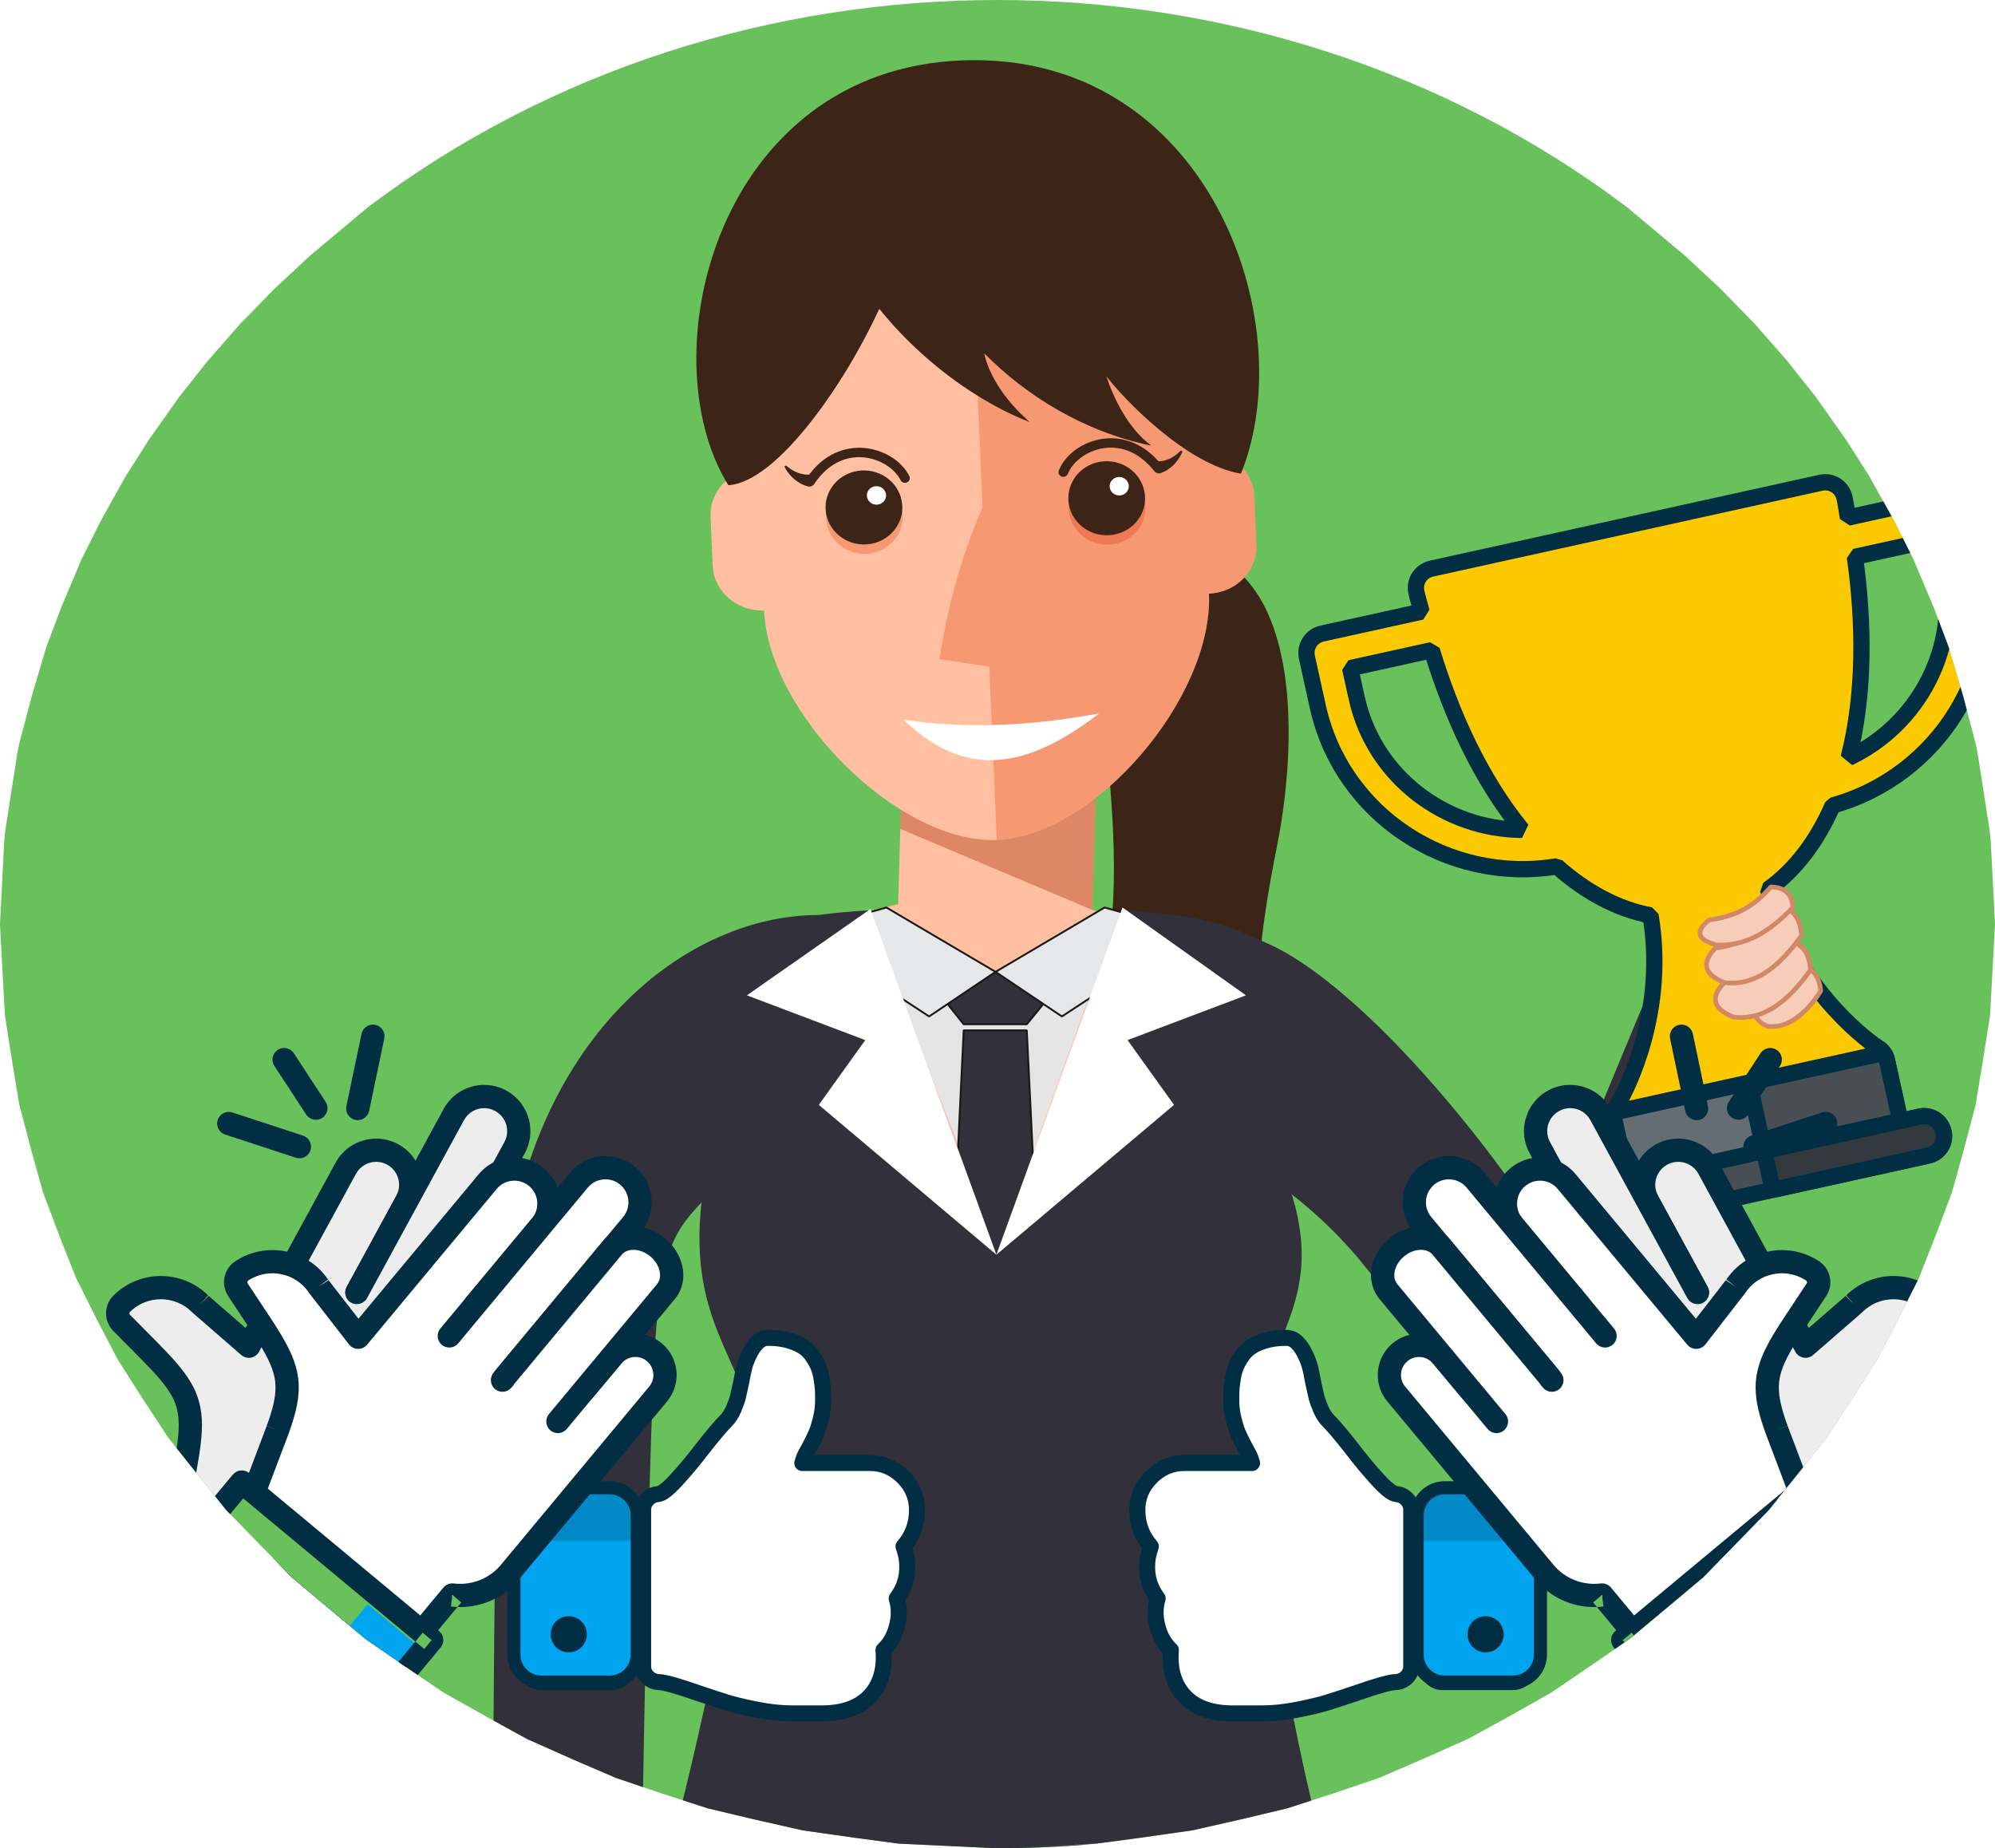 <?xml version="1.0" standalone="no"?>
<!DOCTYPE svg PUBLIC "-//W3C//DTD SVG 1.1//EN" "http://www.w3.org/Graphics/SVG/1.1/DTD/svg11.dtd">
<!--Generator: Xara Designer (www.xara.com), SVG filter version: 6.2.0.0-->
<svg stroke-width="0.501" stroke-linejoin="bevel" fill-rule="evenodd" xmlns:xlink="http://www.w3.org/1999/xlink" xmlns="http://www.w3.org/2000/svg" version="1.1" overflow="visible" width="802.983pt" height="743.97pt" viewBox="0 0 802.983 743.97" enable-background="new">
 <defs>
  <filter id="StainedFilter">
   <feBlend mode="multiply" in2="BackgroundImage" in="SourceGraphic" result="blend"/>
   <feComposite in="blend" in2="SourceAlpha" operator="in" result="comp"/>
  </filter>
 </defs>
 <g id="Document" fill="none" stroke="black" font-family="Times New Roman" font-size="16" transform="scale(1 -1)">
  <g id="Spread" transform="translate(0 -743.97)">
   <g id="Layer 1">
    <g id="ClipView">
     <g id="Group" fill="#69c15c" stroke-linejoin="miter" stroke="none" stroke-width="0" stroke-miterlimit="79.84">
      <path d="M 400.39,0.02 L 361.9,1.832 L 343.902,4.227 L 323.058,7.189 L 303.015,11.728 L 284.938,16.032 L 265.791,22.225 L 247.85,28.323 L 230.457,35.803 L 212.222,43.925 L 196.074,52.788 L 178.546,62.624 L 161.247,74.409 L 147.008,84.304 L 117.595,108.945 L 90.965,136.237 L 80.605,149.074 L 67.572,165.476 L 57.169,181.35 L 47.393,196.679 L 38.763,213.257 L 30.544,229.676 L 24.074,246.038 L 17.297,264.056 L 12.7,280.574 L 7.752,299.334 L 4.597,318.503 L 1.969,335.31 L 0.039,370.977 L 0,371.99 L 1.696,405.221 L 2.007,408.901 L 6.994,440.889 L 7.792,444.842 L 12.777,463.717 L 18.623,483.488 L 24.777,499.811 L 32.801,518.804 L 40.477,534.151 L 50.762,552.579 L 59.996,567.051 L 72.149,584.234 L 83.369,598.414 L 96.694,613.626 L 110.427,627.672 L 124.82,641.093 L 148.079,660.551 C 295.264,771.776 507.699,771.776 654.884,660.551 L 678.143,641.093 L 692.556,627.672 L 706.249,613.647 L 719.612,598.394 L 730.813,584.251 L 743.005,566.995 L 752.181,552.619 L 762.524,534.056 L 770.122,518.86 L 778.245,499.656 L 784.301,483.566 L 790.242,463.464 L 795.112,444.979 L 796.007,440.713 L 800.918,409.059 L 801.288,404.908 L 802.983,372.341 L 802.983,371.99 L 800.994,335.213 L 798.54,319.688 L 795.189,299.236 L 790.458,281.276 L 785.647,263.941 L 779.08,246.585 L 772.381,229.579 L 764.412,213.722 L 755.53,196.602 L 746.083,181.798 L 735.331,165.395 L 722.806,149.638 L 711.956,136.198 L 685.856,109.413 L 685.388,108.945 L 684.804,108.459 L 655.973,84.325 L 641.481,74.272 L 624.417,62.663 L 606.829,52.729 L 590.719,43.925 L 572.487,35.803 L 555.131,28.323 L 537.172,22.225 L 518.025,16.032 L 499.947,11.728 L 479.903,7.189 L 459.061,4.227 L 441.08,1.832 L 402.514,0.02 L 439.972,1.695 C 427.154,0.567 414.338,0 401.482,0 L 400.39,0.02 Z" marker-start="none" marker-end="none"/>
     </g>
     <clipPath id="ClipPath">
      <path d="M 400.39,0.02 L 361.9,1.832 L 343.902,4.227 L 323.058,7.189 L 303.015,11.728 L 284.938,16.032 L 265.791,22.225 L 247.85,28.323 L 230.457,35.803 L 212.222,43.925 L 196.074,52.788 L 178.546,62.624 L 161.247,74.409 L 147.008,84.304 L 117.595,108.945 L 90.965,136.237 L 80.605,149.074 L 67.572,165.476 L 57.169,181.35 L 47.393,196.679 L 38.763,213.257 L 30.544,229.676 L 24.074,246.038 L 17.297,264.056 L 12.7,280.574 L 7.752,299.334 L 4.597,318.503 L 1.969,335.31 L 0.039,370.977 L 0,371.99 L 1.696,405.221 L 2.007,408.901 L 6.994,440.889 L 7.792,444.842 L 12.777,463.717 L 18.623,483.488 L 24.777,499.811 L 32.801,518.804 L 40.477,534.151 L 50.762,552.579 L 59.996,567.051 L 72.149,584.234 L 83.369,598.414 L 96.694,613.626 L 110.427,627.672 L 124.82,641.093 L 148.079,660.551 C 295.264,771.776 507.699,771.776 654.884,660.551 L 678.143,641.093 L 692.556,627.672 L 706.249,613.647 L 719.612,598.394 L 730.813,584.251 L 743.005,566.995 L 752.181,552.619 L 762.524,534.056 L 770.122,518.86 L 778.245,499.656 L 784.301,483.566 L 790.242,463.464 L 795.112,444.979 L 796.007,440.713 L 800.918,409.059 L 801.288,404.908 L 802.983,372.341 L 802.983,371.99 L 800.994,335.213 L 798.54,319.688 L 795.189,299.236 L 790.458,281.276 L 785.647,263.941 L 779.08,246.585 L 772.381,229.579 L 764.412,213.722 L 755.53,196.602 L 746.083,181.798 L 735.331,165.395 L 722.806,149.638 L 711.956,136.198 L 685.856,109.413 L 685.388,108.945 L 684.804,108.459 L 655.973,84.325 L 641.481,74.272 L 624.417,62.663 L 606.829,52.729 L 590.719,43.925 L 572.487,35.803 L 555.131,28.323 L 537.172,22.225 L 518.025,16.032 L 499.947,11.728 L 479.903,7.189 L 459.061,4.227 L 441.08,1.832 L 402.514,0.02 L 439.972,1.695 C 427.154,0.567 414.338,0 401.482,0 L 400.39,0.02 Z"/>
     </clipPath>
     <g clip-path="url(#ClipPath)">
      <g id="Group_1">
       <g id="Group_2">
        <g id="Group_3" stroke-linejoin="miter" stroke="none" stroke-width="0" stroke-miterlimit="79.84">
         <g id="Group_4">
          <path d="M 436.072,254.603 L 357.859,256.91 L 341.76,375.352 L 361.488,379.985 L 362.905,428.083 L 441.12,425.777 L 439.701,377.679 L 459.071,371.892 L 436.072,254.603 Z" fill="#ffbfa0" marker-start="none" marker-end="none"/>
          <mask id="TranspMask">
           <rect x="-10%" y="-10%" width="120%" height="120%" fill="#ffffff" stroke="none"/>
          </mask>
          <g id="Group_5" fill="#deb4a0" mask="url(#TranspMask)" filter="url(#StainedFilter)">
           <path d="M 439.701,377.679 L 362.382,410.304 L 362.897,427.783 L 441.111,425.475 L 439.701,377.679 Z" marker-start="none" marker-end="none"/>
          </g>
         </g>
         <g id="Group_6">
          <path d="M 447.811,377.424 C 452.102,442.226 428.395,515.353 450.186,521.135 C 524.098,540.728 524.027,453.576 513.99,403.35 C 501.721,342.119 503.995,315.217 521.081,252.972 C 484.504,283.94 442.71,300.554 447.811,377.424 Z" fill="#3c2417" marker-start="none" marker-end="none"/>
          <g id="Group_7">
           <path d="M 307.543,498.219 C 296.543,497.821 287.271,505.928 286.841,516.34 L 285.992,535.923 C 285.544,546.334 294.09,555.141 305.088,555.539 L 303.394,594.755 C 301.619,636.404 349.337,690.918 388.9,692.419 C 428.462,693.919 480.688,643.184 482.482,601.551 L 484.158,562.317 C 495.142,562.748 504.43,554.643 504.878,544.23 L 505.708,524.614 C 506.155,514.2 497.612,505.429 486.611,504.999 C 488.404,463.365 440.759,407.338 401.18,405.854 C 361.619,404.354 309.334,456.585 307.543,498.219 Z" fill="#ffbfa0" marker-start="none" marker-end="none"/>
           <mask id="TranspMask_1">
            <rect x="-10%" y="-10%" width="120%" height="120%" fill="#cccccc" stroke="none"/>
           </mask>
           <g id="Group_8" fill="#f6ccb8" mask="url(#TranspMask_1)" filter="url(#StainedFilter)">
            <path d="M 401.18,405.854 L 398.19,475.601 L 378.132,478.609 C 378.132,478.609 382.174,509.905 395.449,539.689 L 388.9,692.419 C 428.462,693.919 480.688,643.184 482.482,601.551 L 484.158,562.317 C 495.142,562.748 504.43,554.643 504.878,544.23 L 505.708,524.614 C 506.155,514.2 497.612,505.429 486.611,504.999 C 488.404,463.365 440.759,407.338 401.18,405.854 Z" marker-start="none" marker-end="none"/>
           </g>
           <g id="Group_9">
            <g id="Group_10">
             <mask id="TranspMask_2">
              <rect x="-10%" y="-10%" width="120%" height="120%" fill="#ffffff" stroke="none"/>
             </mask>
             <g id="Group_11" fill="#f6ccb8" mask="url(#TranspMask_2)" filter="url(#StainedFilter)">
              <path d="M 332.508,534.836 C 331.841,543.041 338.226,550.199 346.714,550.789 C 355.238,551.408 362.654,545.235 363.316,537.032 C 363.964,528.827 357.597,521.668 349.077,521.08 C 340.552,520.458 333.137,526.633 332.508,534.836 Z" marker-start="none" marker-end="none"/>
             </g>
             <path d="M 332.334,538.616 C 331.685,546.804 338.051,553.963 346.555,554.568 C 355.063,555.187 362.495,549.015 363.143,540.794 C 363.791,532.606 357.424,525.463 348.9,524.843 C 340.413,524.22 332.98,530.396 332.334,538.616 Z" fill="#3c2417" marker-start="none" marker-end="none"/>
             <path d="M 348.938,544.267 C 348.763,546.317 350.359,548.114 352.493,548.253 C 354.61,548.409 356.462,546.878 356.636,544.808 C 356.792,542.758 355.215,540.992 353.082,540.838 C 350.945,540.666 349.096,542.231 348.938,544.267 Z" fill="#ffffff" marker-start="none" marker-end="none"/>
             <path d="M 324.833,548.264 C 324.419,548.376 323.903,548.558 323.325,548.812 C 322.166,549.313 320.78,550.177 319.587,551.186 C 318.394,552.193 317.439,553.38 316.81,554.286 C 316.183,555.213 315.866,555.822 315.866,555.822 C 315.722,556.064 315.814,556.345 316.07,556.471 C 316.223,556.568 316.472,556.527 316.62,556.39 C 316.62,556.39 318.745,554.515 321.204,553.653 C 322.433,553.215 323.649,552.978 324.538,552.919 C 324.97,552.906 325.324,552.928 325.712,552.968 C 333.217,562.946 342.391,563.999 347.313,563.686 C 355.382,563.146 362.879,558.598 365.997,552.316 C 366.457,551.381 366.072,550.234 365.087,549.811 C 364.116,549.353 362.953,549.739 362.477,550.676 C 359.975,555.682 353.646,559.472 347.083,559.903 C 339.635,560.39 332.85,556.684 327.957,549.497 C 327.53,548.618 326.588,548.029 325.516,548.092 C 325.586,548.089 325.184,548.153 324.833,548.264 Z" fill="#3c2417" marker-start="none" marker-end="none"/>
            </g>
            <g id="Group_12">
             <mask id="TranspMask_3">
              <rect x="-10%" y="-10%" width="120%" height="120%" fill="#ffffff" stroke="none"/>
             </mask>
             <g id="Group_13" fill="#f6ccb8" mask="url(#TranspMask_3)" filter="url(#StainedFilter)">
              <path d="M 430.187,538.532 C 429.573,546.735 435.923,553.894 444.427,554.516 C 452.951,555.103 460.35,548.965 461.013,540.744 C 461.661,532.537 455.277,525.379 446.787,524.775 C 438.267,524.154 430.866,530.326 430.187,538.532 Z" marker-start="none" marker-end="none"/>
             </g>
             <path d="M 430.045,542.309 C 429.397,550.498 435.748,557.656 444.271,558.278 C 452.774,558.881 460.193,552.727 460.839,544.52 C 461.519,536.3 455.135,529.158 446.612,528.537 C 438.129,527.948 430.691,534.089 430.045,542.309 Z" fill="#3c2417" marker-start="none" marker-end="none"/>
             <path d="M 446.634,547.978 C 446.475,550.011 448.073,551.81 450.206,551.963 C 452.308,552.103 454.192,550.571 454.331,548.537 C 454.49,546.469 452.911,544.705 450.794,544.55 C 448.658,544.393 446.808,545.925 446.634,547.978 Z" fill="#ffffff" marker-start="none" marker-end="none"/>
             <path d="M 426.182,554.585 C 428.739,561.084 435.833,566.175 443.815,567.314 C 448.684,568.028 457.948,567.67 466.278,558.302 C 466.662,558.29 466.999,558.296 467.454,558.349 C 468.311,558.457 469.546,558.79 470.719,559.292 C 473.114,560.345 475.037,562.403 475.037,562.403 C 475.175,562.55 475.396,562.592 475.578,562.52 C 475.827,562.412 475.934,562.142 475.827,561.893 C 475.827,561.893 475.575,561.246 475.009,560.29 C 474.476,559.332 473.636,558.099 472.528,556.973 C 471.44,555.884 470.12,554.933 468.995,554.327 C 468.45,554.045 467.924,553.822 467.55,553.666 C 467.21,553.526 466.823,553.435 466.871,553.434 C 465.828,553.315 464.82,553.83 464.326,554.666 C 458.839,561.454 451.756,564.632 444.377,563.591 C 437.841,562.677 431.881,558.425 429.817,553.234 C 429.433,552.258 428.296,551.77 427.285,552.153 C 426.27,552.518 425.782,553.607 426.182,554.585 Z" fill="#3c2417" marker-start="none" marker-end="none"/>
            </g>
           </g>
          </g>
          <path d="M 387.303,719.658 C 485.806,723.393 524.305,614.91 499.492,553.295 C 477.26,557.003 451.804,583.954 445.296,592.532 C 448.349,583.417 454.07,571.493 463.428,564.573 C 436.552,570.113 413.272,584.418 396.139,601.766 C 398.132,592.547 404.667,582.677 414.46,574.085 C 407.18,576.882 400.042,580.565 393.207,584.844 C 377.971,594.315 364.235,606.813 353.912,619.648 C 339.717,588.783 312.573,549.933 293.162,548.644 C 260.642,601.146 288.819,715.935 387.303,719.658 Z" fill="#3c2417" marker-start="none" marker-end="none"/>
          <path d="M 363.626,454.342 C 389.496,450.264 415.841,451.949 442.394,456.777 C 413.231,434.248 388.367,430.226 363.626,454.342 Z" fill="#ffffff" marker-start="none" marker-end="none"/>
         </g>
        </g>
        <path d="M 402.033,241.622 L 349.928,374.387 C 387.621,323.473 419.974,321.638 445.445,372.489 L 445.2,362.078 L 402.033,241.622 Z" stroke-linecap="round" fill="#e5e5e5" stroke="none" stroke-width="0.75" stroke-linejoin="round" marker-start="none" marker-end="none" stroke-miterlimit="79.84"/>
        <g id="Group_14" stroke-linejoin="miter" stroke="#191919" stroke-width="0.75" stroke-miterlimit="79.84">
         <path d="M 387.879,331.679 L 379.778,341.857 L 400.702,352.765 L 421.594,341.857 L 413.279,331.679 L 387.879,331.679 Z" fill="#32303a" marker-start="none" marker-end="none"/>
         <path d="M 373.966,334.815 L 321.967,368.889 C 322.06,368.91 356.773,378.669 356.773,378.669 L 367.502,372.327 L 400.702,352.765 L 373.966,334.815 Z" fill="#e6e7e8" marker-start="none" marker-end="none"/>
         <path d="M 427.404,334.815 L 400.702,352.765 L 433.867,372.327 L 444.597,378.669 C 444.597,378.669 479.343,368.91 479.387,368.889 L 427.404,334.815 Z" fill="#e6e7e8" marker-start="none" marker-end="none"/>
         <path d="M 400.702,100.784 L 377.774,116.939 L 387.879,329.223 L 413.279,329.223 L 423.596,116.939 L 400.702,100.784 Z" fill="#32303a" marker-start="none" marker-end="none"/>
        </g>
        <g id="Group_15" stroke-linejoin="miter" stroke="none" stroke-miterlimit="79.84">
         <path d="M 302.654,164.637 C 301.716,196.981 274.529,210.575 283.235,266.442 C 310.988,306.218 228.046,371.141 350.376,377.551 L 401.055,238.912 L 451.727,377.551 C 574.059,371.141 491.121,306.218 518.869,266.442 C 535.486,217.984 506.09,203.309 503.746,162.294 C 503.746,162.294 507.958,137.676 508.518,131.854 L 508.531,131.728 L 508.527,131.759 C 508.833,128.58 509.249,124.602 509.843,119.543 L 509.85,119.484 L 509.85,119.482 L 509.849,119.484 C 513.909,85.028 525.213,12.086 554.496,-74.728 L 415.547,-74.728 L 401.055,-22.575 L 386.562,-74.728 L 247.607,-74.728 C 288.527,46.573 302.654,164.637 302.654,164.637 Z" fill="#32303a" stroke-width="5.174" marker-start="none" marker-end="none" stroke-miterlimit="19.96"/>
         <g id="Group_16" stroke-width="1.293" fill="#ffffff" stroke-miterlimit="19.96">
          <path d="M 401.049,238.912 L 451.806,378.669 L 501.484,343.31 L 453.843,325.295 L 472.542,299.218 L 401.049,238.912 Z" marker-start="none" marker-end="none"/>
          <path d="M 401.049,238.912 L 329.561,299.218 L 348.26,325.295 L 300.619,343.31 L 350.371,378.079 L 401.049,238.912 Z" marker-start="none" marker-end="none"/>
         </g>
         <g id="Group_17" stroke-width="5.174" fill="#32303a" stroke-miterlimit="19.96">
          <path d="M 638.517,218.469 C 636.363,223.003 633.957,227.592 631.344,232.218 C 605.506,277.938 544.96,352.577 505.101,366.23 L 504.522,327.52 L 485.864,285.916 C 530.21,260.093 546.423,240.316 565.855,211.609"/>
         </g>
         <g id="Group_18" stroke-width="5.174" stroke-miterlimit="19.96">
          <mask id="TranspMask_4">
           <rect x="-10%" y="-10%" width="120%" height="120%" fill="#ffffff" stroke="none"/>
          </mask>
          <g id="Group_19" fill="#f7cdb9" mask="url(#TranspMask_4)">
           <path d="M 205.932,-117.589 C 213.154,-95.253 242.336,-117.651 242.336,-117.651 L 242.305,-196.221 C 242.305,-211.764 233.24,-224.352 222.054,-224.352 C 210.868,-224.352 187.016,-176.105 205.932,-117.589 Z" marker-start="none" marker-end="none"/>
           <path d="M 241.663,-186.458 C 241.663,-176.913 239.681,-168.356 237.664,-162.152 C 236.655,-159.052 235.64,-156.538 234.86,-154.784 C 234.083,-153.03 233.54,-152.031 233.478,-151.965 C 230.368,-148.606 229.799,-142.392 232.21,-138.062 C 234.622,-133.727 239.112,-132.925 242.232,-136.277 C 243.024,-137.131 255.948,-157.443 255.953,-186.458 C 255.953,-191.932 252.755,-196.377 248.808,-196.377 C 244.861,-196.377 241.663,-191.938 241.663,-186.458 Z" marker-start="none" marker-end="none"/>
          </g>
          <path d="M 256.444,-144.535 L 198.208,-144.4 C 198.208,-144.4 197.468,176.722 202.507,221.212 C 209.388,322.247 273.493,375.652 329.561,375.652 C 329.561,375.652 282.185,348.323 297.411,323.66 C 290.043,299.995 298.777,275.911 292.517,269.904 C 272.686,250.869 268.288,246.797 264.588,214.166 C 259.86,172.475 256.444,-144.535 256.444,-144.535 Z" fill="#32303a" marker-start="none" marker-end="none"/>
         </g>
        </g>
        <path d="M 606.354,207.102 L 686.596,400.272 C 685.812,376.524 696.532,360.441 710.971,346.836 C 697.063,294.771 699.503,247.479 661.552,181.521 C 635.748,169.909 621.478,175.218 606.354,207.102 Z" fill="#32303a" stroke-linejoin="miter" stroke="none" stroke-width="0" marker-start="none" marker-end="none" stroke-miterlimit="79.84"/>
        <path d="M 563.605,214.913 C 582.951,187.367 607.939,170.203 642.172,175.889 L 649.103,213.356 L 591.172,252.389 L 563.605,214.913 Z" stroke="none" stroke-width="0" stroke-linejoin="miter" fill="#32303a" marker-start="none" marker-end="none" stroke-miterlimit="79.84"/>
       </g>
       <g id="Group_20" stroke-width="6.554" stroke="#012e42" fill-rule="evenodd" stroke-linejoin="miter">
        <path d="M 758.185,320.145 L 700.526,323.853 L 649.776,296.231 C 649.515,295.189 649.568,294.214 649.808,293.116 L 656.951,260.741 L 766.609,284.93 L 759.468,317.306 C 759.227,318.402 758.863,319.309 758.185,320.145 Z" fill="#646d73" marker-start="none" marker-end="none"/>
        <path d="M 766.609,284.93 L 759.468,317.306 C 759.227,318.402 758.863,319.309 758.185,320.145 L 700.526,323.853 L 711.779,272.836 Z" fill="#474f54" marker-start="none" marker-end="none"/>
        <path d="M 783.835,544.458 L 743.813,535.631 C 743.297,538.29 743.016,540.842 742.422,543.538 C 741.454,547.924 737.246,550.61 732.861,549.643 L 576.204,515.087 C 571.815,514.119 569.13,509.913 570.098,505.526 C 570.692,502.831 571.51,500.399 572.162,497.768 L 532.139,488.941 C 527.81,487.984 525.079,483.708 526.035,479.38 L 530.412,459.537 C 540.058,415.801 582.93,388.001 626.61,395.236 C 638.337,384.837 651.039,378 664.326,375.503 C 670.846,337.019 654.908,305.742 650.949,299.118 C 650.305,298.319 649.885,297.241 649.777,296.231 L 758.185,320.145 C 757.664,321.016 756.83,321.816 755.906,322.27 C 749.371,326.58 721.949,348.129 711.639,385.938 C 722.644,393.797 731.354,405.359 737.624,419.732 C 780.249,431.573 807.416,474.799 797.774,518.511 L 793.397,538.353 C 792.441,542.683 788.165,545.413 783.835,544.458 Z M 546.077,462.992 L 543.429,475.001 L 576.289,482.248 C 584.034,456.808 595.695,430.629 612.637,409.929 C 581.588,410.065 553.038,431.428 546.077,462.992 Z M 782.108,515.055 C 789.066,483.508 772.17,452.137 744.087,438.941 C 750.655,464.823 750.31,493.222 746.598,519.817 L 779.456,527.065 Z" fill="#fcc900" marker-start="none" marker-end="none"/>
        <path d="M 776.17,278.827 L 650.844,251.182 C 646.514,250.227 642.239,252.958 641.284,257.284 C 640.328,261.615 643.06,265.892 647.388,266.845 L 772.714,294.49 C 777.044,295.445 781.32,292.714 782.275,288.387 C 783.231,284.056 780.5,279.781 776.17,278.827 Z" fill="#474f54" marker-start="none" marker-end="none"/>
        <path d="M 772.714,294.49 L 710.051,280.667 L 713.506,265.004 L 776.17,278.827 C 780.5,279.781 783.231,284.056 782.275,288.387 C 781.32,292.714 777.044,295.445 772.714,294.49 Z" fill="#32393f" marker-start="none" marker-end="none"/>
       </g>
       <g id="Group_21">
        <g id="Group_22" stroke-linejoin="round" stroke-linecap="round">
         <path d="M 236.814,85.767 C 236.814,87.47 236.189,88.95 234.941,90.192 C 233.699,91.441 232.219,92.065 230.517,92.065 C 228.743,92.065 227.255,91.441 226.039,90.192 C 224.824,88.95 224.215,87.47 224.215,85.767 C 224.215,83.994 224.824,82.505 226.039,81.29 C 227.255,80.075 228.743,79.469 230.517,79.469 C 232.219,79.469 233.699,80.075 234.941,81.29 C 236.189,82.505 236.814,83.994 236.814,85.767 Z M 252.561,136.156 L 252.561,73.17 C 252.561,71.464 251.936,69.987 250.687,68.738 C 249.445,67.495 247.965,66.869 246.261,66.869 L 217.918,66.869 C 216.213,66.869 214.735,67.495 213.486,68.738 C 212.243,69.987 211.619,71.464 211.619,73.17 L 211.619,136.156 C 211.619,137.86 212.243,139.338 213.486,140.582 C 214.735,141.83 216.213,142.454 217.918,142.454 L 246.261,142.454 C 247.965,142.454 249.445,141.83 250.687,140.582 C 251.936,139.338 252.561,137.86 252.561,136.156 Z M 369.086,136.156 C 369.086,130.515 367.281,125.623 363.669,121.488 C 364.654,118.604 365.149,116.113 365.149,114.015 C 365.341,109.027 363.933,104.533 360.915,100.53 C 362.029,96.858 362.029,93.015 360.915,89.012 C 359.93,85.273 358.159,82.191 355.6,79.761 C 356.19,72.417 354.586,66.478 350.779,61.948 C 346.579,56.96 340.118,54.409 331.388,54.274 L 327.847,54.274 L 320.365,54.274 L 318.69,54.274 C 314.361,54.274 309.641,54.778 304.524,55.797 C 299.406,56.815 295.418,57.772 292.57,58.655 C 289.71,59.537 285.758,60.837 280.709,62.54 C 272.639,65.362 267.453,66.804 265.157,66.869 C 263.454,66.938 261.973,67.573 260.725,68.788 C 259.483,70.003 258.86,71.464 258.86,73.17 L 258.86,136.251 C 258.86,137.894 259.449,139.322 260.631,140.537 C 261.812,141.753 263.223,142.421 264.859,142.55 C 266.44,142.685 268.924,144.619 272.34,148.359 C 275.753,152.093 279.065,156.065 282.281,160.267 C 286.743,165.973 290.06,169.91 292.219,172.075 C 293.401,173.256 294.419,174.831 295.272,176.8 C 296.123,178.768 296.696,180.359 296.994,181.576 C 297.285,182.783 297.731,184.774 298.322,187.53 C 298.783,190.089 299.193,192.091 299.554,193.531 C 299.913,194.976 300.553,196.68 301.472,198.649 C 302.387,200.617 303.506,202.259 304.817,203.57 C 306.065,204.816 307.539,205.436 309.249,205.436 C 312.267,205.436 314.974,205.093 317.364,204.408 C 319.759,203.715 321.727,202.866 323.275,201.849 C 324.81,200.83 326.125,199.503 327.206,197.861 C 328.292,196.219 329.078,194.746 329.567,193.435 C 330.061,192.119 330.457,190.482 330.749,188.513 C 331.045,186.545 331.211,185.066 331.243,184.082 C 331.273,183.097 331.295,181.821 331.295,180.247 C 331.295,177.749 330.979,175.258 330.355,172.767 C 329.737,170.276 329.111,168.302 328.488,166.856 C 327.863,165.416 326.963,163.579 325.782,161.345 C 325.587,160.957 325.255,160.367 324.793,159.578 C 324.338,158.792 323.978,158.068 323.714,157.414 C 323.449,156.757 323.19,155.968 322.925,155.052 L 350.186,155.052 C 355.308,155.052 359.734,153.181 363.473,149.44 C 367.214,145.699 369.086,141.274 369.086,136.156 Z" stroke-width="6.444" stroke="#012e42" fill="#ffffff" fill-rule="nonzero" marker-start="none" marker-end="none" stroke-miterlimit="79.84"/>
         <path d="M 206.855,134.035 L 206.855,77.932 C 206.855,71.826 211.812,66.869 217.918,66.869 L 245.416,66.869 C 251.522,66.869 256.479,71.826 256.479,77.932 L 256.479,134.035 C 256.479,140.141 251.522,145.098 245.416,145.098 L 217.918,145.098 C 211.812,145.098 206.855,140.141 206.855,134.035 Z" stroke="#012e42" fill="#01a5ef" stroke-width="5.274" marker-start="none" marker-end="none" stroke-miterlimit="79.84"/>
         <path d="M 224.833,92.136 C 228.159,94.39 232.688,93.519 234.941,90.192 C 237.195,86.866 236.324,82.337 232.997,80.084 C 229.671,77.83 225.142,78.701 222.889,82.028 C 220.635,85.354 221.506,89.883 224.833,92.136 Z" fill="#012e42" stroke="none" stroke-width="2.863" marker-start="none" marker-end="none" stroke-miterlimit="79.84"/>
         <path d="M 207.962,140.299 L 207.962,127.46 C 207.962,125.382 209.65,123.694 211.728,123.694 L 252.711,123.694 C 254.79,123.694 256.478,125.382 256.478,127.46 L 256.478,140.299 C 256.478,142.377 254.79,144.065 252.711,144.065 L 211.728,144.065 C 209.65,144.065 207.962,142.377 207.962,140.299 Z" stroke-opacity="0.227" stroke-width="2.863" stroke="none" fill="#012e42" marker-start="none" marker-end="none" stroke-miterlimit="79.84" fill-opacity="0.227"/>
        </g>
        <g id="Group_23" fill-rule="evenodd" stroke-linejoin="miter" stroke-width="0.684" stroke-miterlimit="79.84">
         <path d="M 218.261,219.3 C 212.472,222.45 205.227,220.317 202.071,214.526 L 193.204,198.389 L 143.646,223.696 L 163.623,260.381 C 167.301,267.132 164.809,275.592 158.056,279.271 C 151.303,282.949 142.844,280.451 139.168,273.7 L 122.995,244.002 L 122.043,242.255 L 100.157,202.078 L 80.68,219.014 C 71.969,227.814 57.774,227.886 48.973,219.176 C 46.842,217.067 46.826,213.627 48.935,211.5 L 59.865,200.457 C 75.442,184.72 78.605,178.663 75.584,159.171 L 70.995,131.889 L 147.857,90.029 L 157.463,107.666 C 165.983,108.305 174.014,113.1 178.404,121.161 L 219.23,196.123 L 223.037,203.113 C 226.188,208.9 224.051,216.147 218.261,219.3" stroke="#e1e1e1" fill="#ededed"/>
         <path d="M 218.261,219.3 L 220.499,223.406 C 217.989,224.774 215.247,225.433 212.564,225.43 C 206.689,225.437 200.98,222.291 197.966,216.763 L 197.974,216.779 L 191.291,204.613 L 150.047,225.677 L 167.73,258.147 C 169.264,260.956 169.998,264.026 169.995,267.029 C 170.004,273.609 166.482,280 160.291,283.376 L 160.289,283.38 C 157.482,284.909 154.416,285.648 151.409,285.645 C 144.828,285.651 138.434,282.128 135.061,275.938 L 118.888,246.24 L 118.888,246.241 L 117.935,244.493 L 98.836,209.425 L 83.747,222.543 L 80.68,219.014 L 84.003,222.304 C 78.715,227.647 71.712,230.344 64.747,230.336 C 57.872,230.344 50.955,227.717 45.684,222.497 C 43.694,220.534 42.684,217.904 42.689,215.317 C 42.686,212.767 43.672,210.168 45.612,208.208 L 56.543,197.168 C 62.555,191.109 66.49,186.647 68.759,182.73 C 71.02,178.794 71.906,175.454 71.936,170.325 C 71.941,167.446 71.608,164.032 70.965,159.884 L 75.584,159.171 L 70.974,159.946 L 66.384,132.665 C 66.052,130.701 67.009,128.736 68.758,127.783 L 145.621,85.924 C 147.889,84.688 150.729,85.525 151.961,87.793 L 161.567,105.429 L 157.463,107.666 L 157.813,103.005 C 167.838,103.751 177.332,109.419 182.51,118.928 L 223.335,193.887 L 227.141,200.875 C 228.507,203.382 229.17,206.124 229.164,208.808 C 229.174,214.683 226.024,220.393 220.499,223.406 L 216.027,215.193 C 218.451,213.877 219.811,211.392 219.817,208.808 C 219.817,207.635 219.538,206.463 218.932,205.347 L 215.124,198.36 L 174.297,123.398 C 170.695,116.782 164.127,112.863 157.114,112.327 C 155.523,112.206 154.119,111.3 153.36,109.9 L 145.987,96.37 L 76.158,134.402 L 80.197,158.393 L 80.204,158.453 C 80.888,162.881 81.287,166.739 81.29,170.325 C 81.321,176.665 79.909,182.252 76.834,187.449 C 73.769,192.66 69.33,197.528 63.187,203.745 L 52.254,214.787 L 52.038,215.317 L 52.259,215.85 L 52.259,215.853 C 55.733,219.285 60.219,220.981 64.743,220.985 C 69.332,220.981 73.875,219.24 77.355,215.726 L 77.613,215.486 L 97.089,198.55 C 98.163,197.618 99.587,197.226 100.987,197.478 C 102.383,197.728 103.585,198.597 104.264,199.844 L 126.146,240.021 L 127.098,241.765 L 127.098,241.77 L 143.271,271.467 C 144.949,274.553 148.118,276.287 151.409,276.296 C 152.904,276.293 154.402,275.938 155.82,275.163 L 155.82,275.167 C 158.908,273.487 160.639,270.316 160.647,267.029 C 160.646,265.532 160.289,264.036 159.518,262.618 L 139.541,225.933 C 138.936,224.818 138.805,223.525 139.178,222.314 C 139.552,221.106 140.39,220.111 141.52,219.533 L 191.077,194.228 C 193.328,193.079 196.086,193.927 197.302,196.14 L 206.168,212.276 L 206.177,212.292 C 207.495,214.717 209.979,216.077 212.562,216.082 C 213.736,216.082 214.906,215.804 216.027,215.198 Z" stroke="none" fill="#012e42" marker-start="none" marker-end="none"/>
         <path d="M 165.87,206.273 L 204.877,277.899 C 208.557,284.651 206.065,293.107 199.308,296.783 C 192.554,300.463 184.099,297.97 180.421,291.214 L 141.415,219.592" stroke="#e1e1e1" fill="#ededed"/>
         <path d="M 172.208,208.14 L 211.215,279.766 L 211.212,279.766 C 212.748,282.577 213.484,285.641 213.484,288.649 C 213.489,295.23 209.966,301.624 203.777,304.997 C 200.965,306.527 197.899,307.265 194.894,307.262 C 188.313,307.27 181.919,303.745 178.548,297.554 L 139.541,225.933 C 138.306,223.666 139.143,220.825 141.41,219.589 C 143.678,218.355 146.516,219.195 147.752,221.462 L 186.76,293.085 C 188.441,296.172 191.607,297.905 194.894,297.914 C 196.389,297.911 197.888,297.554 199.308,296.783 C 202.395,295.105 204.129,291.936 204.134,288.649 C 204.134,287.156 203.778,285.656 203.005,284.241 L 203.003,284.238 L 163.997,212.612 C 162.762,210.347 163.6,207.505 165.869,206.27 C 168.133,205.036 170.975,205.871 172.208,208.14 Z M 172.208,208.14" stroke="none" fill="#012e42"/>
         <path d="M 152.838,88.262 L 130.002,46.334 L 42.656,93.903 L 65.491,135.831 Z" stroke="none" fill="#69c15c" marker-start="none" marker-end="none"/>
         <path d="M 152.838,88.262 L 148.732,90.499 L 128.135,52.677 L 49,95.776 L 67.358,129.49 L 150.601,84.155 L 152.838,88.262 L 148.732,90.499 L 152.838,88.262 L 155.074,92.368 L 67.727,139.936 C 65.462,141.173 62.62,140.334 61.385,138.067 L 38.553,96.14 C 37.96,95.058 37.826,93.765 38.173,92.582 C 38.521,91.402 39.341,90.389 40.423,89.8 L 127.767,42.229 C 128.849,41.642 130.144,41.502 131.325,41.852 C 132.507,42.2 133.521,43.018 134.108,44.098 L 156.943,86.025 C 157.532,87.107 157.671,88.403 157.324,89.583 C 156.974,90.765 156.155,91.78 155.074,92.368 Z" stroke="none" fill="#012e42" marker-start="none" marker-end="none"/>
         <path d="M 82.662,105.701 C 81.418,109.915 76.994,112.324 72.78,111.083 C 68.565,109.84 66.154,105.417 67.396,101.2 C 68.638,96.984 73.065,94.576 77.278,95.818 C 81.494,97.06 83.902,101.485 82.662,105.701 Z M 82.662,105.701" stroke="none" fill="#012e42"/>
         <path d="M 263.359,199.657 C 258.289,203.871 250.767,203.182 246.551,198.114 L 234.722,184.001 L 191.009,218.442 L 217.724,250.557 C 222.64,256.467 221.836,265.245 215.924,270.164 C 210.014,275.081 201.233,274.277 196.315,268.364 L 174.688,242.366 L 173.417,240.841 L 144.159,205.665 L 128.331,226.059 C 121.493,236.381 107.58,239.201 97.258,232.362 C 94.763,230.709 94.076,227.338 95.733,224.841 L 104.315,211.887 C 116.545,193.429 118.472,186.876 111.726,168.338 L 101.936,142.466 L 169.222,86.492 L 182.065,101.932 C 190.55,100.905 199.355,104.053 205.227,111.108 L 259.81,176.73 L 264.904,182.844 C 269.116,187.916 268.426,195.441 263.359,199.657" stroke="#ffffff" fill="#ffffff"/>
         <path d="M 263.359,199.657 L 266.346,203.253 C 263.256,205.825 259.467,207.097 255.731,207.092 C 250.985,207.097 246.231,205.044 242.957,201.104 L 242.965,201.118 L 234.05,190.48 L 197.675,219.139 L 221.317,247.563 C 224.199,251.028 225.62,255.269 225.617,259.45 C 225.622,264.769 223.326,270.09 218.914,273.756 L 218.914,273.759 C 215.453,276.641 211.208,278.063 207.028,278.059 C 201.708,278.063 196.387,275.765 192.718,271.353 L 192.721,271.355 L 171.091,245.359 L 169.82,243.828 L 169.822,243.828 L 144.283,213.13 L 132.026,228.926 L 128.331,226.059 L 132.228,228.643 C 127.02,236.504 118.388,240.78 109.622,240.77 C 104.486,240.773 99.267,239.305 94.673,236.259 C 91.747,234.318 90.146,231.09 90.155,227.834 C 90.153,225.922 90.705,223.964 91.834,222.259 L 100.416,209.305 C 104.19,203.617 106.875,199.184 108.536,195.449 C 110.196,191.694 110.882,188.735 110.895,185.417 C 110.904,181.444 109.798,176.69 107.335,169.937 L 111.726,168.338 L 107.352,169.993 L 97.563,144.117 C 96.856,142.255 97.415,140.142 98.943,138.868 L 166.232,82.894 C 167.179,82.11 168.422,81.724 169.651,81.835 C 170.876,81.947 172.03,82.553 172.814,83.5 L 185.656,98.94 L 182.062,101.932 L 181.503,97.289 C 182.738,97.141 183.973,97.067 185.209,97.067 C 193.989,97.06 202.754,100.826 208.818,108.122 L 263.407,173.74 L 268.495,179.856 C 271.066,182.948 272.341,186.739 272.336,190.475 C 272.341,195.222 270.287,199.977 266.346,203.253 L 263.359,199.657 L 260.367,196.064 C 262.103,194.618 262.982,192.573 262.987,190.475 C 262.984,188.825 262.443,187.207 261.308,185.838 L 261.311,185.838 L 256.218,179.723 L 201.634,114.103 C 197.401,109.021 191.359,106.424 185.212,106.42 C 184.346,106.42 183.485,106.472 182.627,106.575 C 181.043,106.765 179.493,106.149 178.473,104.925 L 168.62,93.079 L 107.489,143.929 L 116.101,166.687 L 116.123,166.743 C 118.724,173.914 120.237,179.706 120.249,185.423 C 120.259,190.167 119.134,194.676 117.078,199.261 C 115.02,203.865 112.077,208.633 108.211,214.474 L 99.629,227.427 L 99.507,227.837 L 99.842,228.467 C 102.872,230.474 106.251,231.42 109.625,231.425 C 115.392,231.418 121.018,228.643 124.436,223.478 L 124.643,223.196 L 140.467,202.804 C 141.337,201.683 142.661,201.021 144.083,200.996 C 145.5,200.97 146.847,201.587 147.756,202.68 L 177.013,237.852 L 177.014,237.854 L 178.285,239.385 L 178.283,239.381 L 199.913,265.379 C 201.749,267.585 204.357,268.706 207.03,268.711 C 209.126,268.707 211.196,268.018 212.938,266.574 L 212.935,266.574 C 215.143,264.737 216.263,262.125 216.269,259.456 C 216.266,257.358 215.576,255.289 214.132,253.548 L 187.415,221.436 C 186.608,220.461 186.231,219.215 186.362,217.954 C 186.492,216.695 187.122,215.556 188.118,214.772 L 231.831,180.33 C 233.813,178.768 236.683,179.065 238.305,181 L 250.134,195.115 L 250.147,195.128 C 251.589,196.864 253.632,197.739 255.733,197.744 C 257.383,197.742 259.001,197.206 260.37,196.064 L 260.37,196.068 Z" stroke="none" fill="#012e42" marker-start="none" marker-end="none"/>
         <path d="M 202.244,188.397 L 254.399,251.097 C 259.32,257.007 258.512,265.789 252.599,270.705 C 246.687,275.622 237.907,274.816 232.987,268.904 L 180.832,206.207" stroke="#ffffff" fill="#ffffff"/>
         <path d="M 205.837,185.406 L 257.992,248.104 C 260.877,251.568 262.299,255.813 262.294,259.995 C 262.299,265.311 260.004,270.631 255.589,274.3 L 255.589,274.298 C 252.13,277.18 247.887,278.603 243.701,278.602 C 238.386,278.605 233.067,276.308 229.397,271.898 L 229.397,271.895 L 177.241,209.197 C 175.589,207.211 175.86,204.263 177.843,202.613 C 179.831,200.963 182.775,201.232 184.428,203.218 L 236.584,265.919 L 236.581,265.917 C 238.422,268.127 241.031,269.248 243.701,269.252 C 245.799,269.248 247.869,268.559 249.61,267.112 C 251.818,265.274 252.939,262.665 252.944,259.995 C 252.942,257.9 252.252,255.827 250.807,254.086 L 198.65,191.389 C 196.997,189.403 197.27,186.455 199.252,184.803 C 201.238,183.152 204.185,183.423 205.837,185.406 Z M 205.837,185.406" stroke="none" fill="#012e42"/>
         <path d="M 224.545,171.767 L 268.074,224.093 C 272.135,228.979 270.637,236.922 264.724,241.84 C 258.813,246.757 250.723,246.784 246.665,241.905 L 203.134,189.578" stroke="#ffffff" fill="#ffffff"/>
         <path d="M 228.137,168.777 L 271.666,221.103 L 271.669,221.103 C 273.97,223.865 275.042,227.3 275.035,230.657 C 275.014,236.146 272.366,241.551 267.716,245.436 C 263.938,248.574 259.41,250.217 254.955,250.221 C 250.572,250.239 246.091,248.531 243.071,244.893 L 199.542,192.566 C 197.891,190.583 198.16,187.635 200.145,185.983 C 202.131,184.333 205.08,184.601 206.73,186.588 L 250.257,238.915 C 251.283,240.135 252.84,240.856 254.955,240.873 C 257.067,240.881 259.575,240.051 261.737,238.248 L 261.737,238.251 C 264.415,236.036 265.703,233.019 265.684,230.658 C 265.672,229.198 265.262,228.04 264.479,227.084 L 220.951,174.757 C 219.3,172.774 219.571,169.828 221.556,168.175 C 223.541,166.522 226.487,166.791 228.137,168.777 Z M 228.137,168.777" stroke="none" fill="#012e42"/>
         <path d="M 173.763,83.791 L 143.231,47.089 L 66.77,110.699 L 97.3,147.4 Z" stroke="none" fill="#69c15c" marker-start="none" marker-end="none"/>
         <path d="M 173.763,83.791 L 170.169,86.782 L 142.627,53.675 L 73.354,111.303 L 97.905,140.816 L 170.775,80.199 L 173.763,83.791 L 170.169,86.782 L 173.763,83.791 L 176.754,87.387 L 100.292,150.992 C 98.305,152.645 95.358,152.373 93.707,150.387 L 63.174,113.688 C 62.387,112.742 62,111.494 62.115,110.269 C 62.227,109.045 62.83,107.892 63.778,107.103 L 140.244,43.498 C 142.225,41.843 145.174,42.117 146.826,44.101 L 177.356,80.801 C 178.142,81.749 178.531,82.995 178.42,84.219 C 178.307,85.444 177.699,86.599 176.754,87.387 Z" stroke="none" fill="#012e42" marker-start="none" marker-end="none"/>
         <path d="M 148,98.222 L 123.904,69.249 L 142.627,53.675 L 166.723,82.641 Z" stroke="none" fill="#01a5ef" marker-start="none" marker-end="none"/>
         <path d="M 166.723,82.641 L 142.627,53.675 L 123.904,69.249 L 122.556,67.634 L 143.967,49.824 L 169.411,80.41 Z" stroke="none" fill="#012e42" marker-start="none" marker-end="none"/>
         <path d="M 108.315,114.519 C 107.914,118.893 104.042,122.117 99.664,121.717 C 95.29,121.311 92.069,117.439 92.469,113.062 C 92.869,108.684 96.744,105.466 101.121,105.866 C 105.498,106.267 108.719,110.142 108.315,114.519 Z M 108.315,114.519" stroke="none" fill="#012e42"/>
         <g id="Group_24" stroke="none" fill="#012e42">
          <path d="M 121.974,286.836 L 93.533,296.166 C 91.081,296.971 88.438,295.634 87.633,293.181 C 86.827,290.727 88.165,288.085 90.618,287.28 L 119.062,277.948 C 121.515,277.143 124.155,278.481 124.96,280.933 C 125.766,283.387 124.429,286.031 121.974,286.836"/>
          <path d="M 131.055,300.452 L 118.261,320.014 C 116.846,322.174 113.951,322.782 111.79,321.369 C 109.629,319.956 109.022,317.058 110.434,314.901 L 123.226,295.337 C 124.64,293.174 127.538,292.568 129.699,293.981 C 131.86,295.396 132.467,298.291 131.055,300.452"/>
          <path d="M 148.572,296.788 L 154.669,325.906 C 155.197,328.433 153.576,330.914 151.048,331.444 C 148.523,331.969 146.042,330.351 145.512,327.824 L 139.418,298.702 C 138.889,296.173 140.511,293.696 143.038,293.167 C 145.565,292.641 148.045,294.259 148.572,296.788"/>
         </g>
        </g>
       </g>
       <g id="Group_25" stroke-linejoin="miter" stroke-linecap="round" stroke="#d08866" stroke-width="1.866" fill="#f7cdb9" stroke-miterlimit="79.84">
        <path d="M 725.705,355.064 C 722.688,349.744 717.62,342.061 708.737,341.025 C 705.288,336.958 705.724,333.519 711.243,330.895 C 719.173,329.562 727.355,336.164 732.854,345.103 C 732.344,350.817 729.208,354.63 725.705,355.064 Z" marker-start="none" marker-end="none"/>
        <path d="M 719.112,365.269 C 714.247,357.852 707.921,350.155 694.028,348.459 C 688.524,342.759 689.1,338.035 697.629,334.596 C 709.963,332.999 719.901,341.087 728.754,353.557 C 728.13,361.406 724.565,364.775 719.112,365.269 Z" marker-start="none" marker-end="none"/>
        <path d="M 715.512,379.135 C 710.646,371.717 704.319,364.021 690.427,362.327 C 684.924,356.624 685.498,351.9 694.028,348.459 C 706.361,346.864 716.301,354.954 725.151,367.423 C 724.528,375.27 720.965,378.64 715.512,379.135 Z" marker-start="none" marker-end="none"/>
        <path d="M 712.774,386.963 C 707.8,381.325 701.411,375.428 687.95,373.655 C 682.424,369.255 682.799,365.803 690.896,363.598 C 702.729,362.893 712.618,369.215 721.626,378.717 C 721.324,384.465 718.016,386.806 712.774,386.963 Z" marker-start="none" marker-end="none"/>
       </g>
       <g id="Group_26">
        <g id="Group_27" stroke-linejoin="round" stroke-linecap="round">
         <path d="M 590.064,85.767 C 590.064,87.47 590.689,88.95 591.937,90.192 C 593.179,91.441 594.659,92.065 596.361,92.065 C 598.135,92.065 599.623,91.441 600.839,90.192 C 602.054,88.95 602.663,87.47 602.663,85.767 C 602.663,83.994 602.054,82.505 600.839,81.29 C 599.623,80.075 598.135,79.469 596.361,79.469 C 594.659,79.469 593.179,80.075 591.937,81.29 C 590.689,82.505 590.064,83.994 590.064,85.767 Z M 574.317,136.156 L 574.317,73.17 C 574.317,71.464 574.942,69.987 576.191,68.738 C 577.433,67.495 578.913,66.869 580.617,66.869 L 608.96,66.869 C 610.665,66.869 612.143,67.495 613.392,68.738 C 614.635,69.987 615.259,71.464 615.259,73.17 L 615.259,136.156 C 615.259,137.86 614.635,139.338 613.392,140.582 C 612.143,141.83 610.665,142.454 608.96,142.454 L 580.617,142.454 C 578.913,142.454 577.433,141.83 576.191,140.582 C 574.942,139.338 574.317,137.86 574.317,136.156 Z M 457.792,136.156 C 457.792,130.515 459.597,125.623 463.209,121.488 C 462.224,118.604 461.729,116.113 461.729,114.015 C 461.537,109.027 462.945,104.533 465.963,100.53 C 464.849,96.858 464.849,93.015 465.963,89.012 C 466.948,85.273 468.719,82.191 471.278,79.761 C 470.688,72.417 472.292,66.478 476.099,61.948 C 480.299,56.96 486.76,54.409 495.49,54.274 L 499.031,54.274 L 506.513,54.274 L 508.188,54.274 C 512.517,54.274 517.237,54.778 522.354,55.797 C 527.472,56.815 531.46,57.772 534.308,58.655 C 537.168,59.537 541.12,60.837 546.169,62.54 C 554.239,65.362 559.425,66.804 561.721,66.869 C 563.424,66.938 564.905,67.573 566.153,68.788 C 567.395,70.003 568.018,71.464 568.018,73.17 L 568.018,136.251 C 568.018,137.894 567.429,139.322 566.247,140.537 C 565.066,141.753 563.655,142.421 562.019,142.55 C 560.438,142.685 557.954,144.619 554.538,148.359 C 551.125,152.093 547.813,156.065 544.597,160.267 C 540.135,165.973 536.818,169.91 534.659,172.075 C 533.477,173.256 532.459,174.831 531.606,176.8 C 530.755,178.768 530.182,180.359 529.884,181.576 C 529.593,182.783 529.147,184.774 528.556,187.53 C 528.095,190.089 527.685,192.091 527.324,193.531 C 526.965,194.976 526.325,196.68 525.406,198.649 C 524.491,200.617 523.372,202.259 522.061,203.57 C 520.813,204.816 519.339,205.436 517.629,205.436 C 514.611,205.436 511.904,205.093 509.514,204.408 C 507.119,203.715 505.151,202.866 503.603,201.849 C 502.068,200.83 500.753,199.503 499.672,197.861 C 498.586,196.219 497.8,194.746 497.311,193.435 C 496.817,192.119 496.421,190.482 496.129,188.513 C 495.833,186.545 495.667,185.066 495.635,184.082 C 495.605,183.097 495.583,181.821 495.583,180.247 C 495.583,177.749 495.899,175.258 496.523,172.767 C 497.141,170.276 497.767,168.302 498.39,166.856 C 499.015,165.416 499.915,163.579 501.096,161.345 C 501.291,160.957 501.623,160.367 502.085,159.578 C 502.54,158.792 502.9,158.068 503.164,157.414 C 503.429,156.757 503.688,155.968 503.953,155.052 L 476.692,155.052 C 471.57,155.052 467.144,153.181 463.405,149.44 C 459.664,145.699 457.792,141.274 457.792,136.156 Z" stroke-width="6.444" stroke="#012e42" fill="#ffffff" fill-rule="nonzero" marker-start="none" marker-end="none" stroke-miterlimit="79.84"/>
         <path d="M 620.023,134.035 L 620.023,77.932 C 620.023,71.826 615.066,66.869 608.96,66.869 L 581.462,66.869 C 575.356,66.869 570.399,71.826 570.399,77.932 L 570.399,134.035 C 570.399,140.141 575.356,145.098 581.462,145.098 L 608.96,145.098 C 615.066,145.098 620.023,140.141 620.023,134.035 Z" stroke="#012e42" fill="#01a5ef" stroke-width="5.274" marker-start="none" marker-end="none" stroke-miterlimit="79.84"/>
         <path d="M 602.045,92.136 C 598.719,94.39 594.19,93.519 591.937,90.192 C 589.683,86.866 590.554,82.337 593.881,80.084 C 597.207,77.83 601.736,78.701 603.989,82.028 C 606.243,85.354 605.372,89.883 602.045,92.136 Z" fill="#012e42" stroke="none" stroke-width="2.863" marker-start="none" marker-end="none" stroke-miterlimit="79.84"/>
         <path d="M 618.916,140.299 L 618.916,127.46 C 618.916,125.382 617.228,123.694 615.15,123.694 L 574.167,123.694 C 572.088,123.694 570.4,125.382 570.4,127.46 L 570.4,140.299 C 570.4,142.377 572.088,144.065 574.167,144.065 L 615.15,144.065 C 617.228,144.065 618.916,142.377 618.916,140.299 Z" stroke-opacity="0.227" stroke-width="2.863" stroke="none" fill="#012e42" marker-start="none" marker-end="none" stroke-miterlimit="79.84" fill-opacity="0.227"/>
        </g>
        <g id="Group_28" fill-rule="evenodd" stroke-linejoin="miter" stroke-width="0.684" stroke-miterlimit="79.84">
         <path d="M 608.617,219.3 C 614.406,222.45 621.651,220.317 624.807,214.526 L 633.674,198.389 L 683.232,223.696 L 663.255,260.381 C 659.577,267.132 662.069,275.592 668.822,279.271 C 675.575,282.949 684.034,280.451 687.71,273.7 L 703.883,244.002 L 704.835,242.255 L 726.721,202.078 L 746.198,219.014 C 754.909,227.814 769.104,227.886 777.905,219.176 C 780.036,217.067 780.052,213.627 777.943,211.5 L 767.013,200.457 C 751.436,184.72 748.273,178.663 751.294,159.171 L 755.883,131.889 L 679.021,90.029 L 669.415,107.666 C 660.895,108.305 652.864,113.1 648.474,121.161 L 607.648,196.123 L 603.841,203.113 C 600.69,208.9 602.827,216.147 608.617,219.3" stroke="#e1e1e1" fill="#ededed"/>
         <path d="M 608.617,219.3 L 606.379,223.406 C 608.889,224.774 611.631,225.433 614.314,225.43 C 620.189,225.437 625.898,222.291 628.912,216.763 L 628.904,216.779 L 635.587,204.613 L 676.831,225.677 L 659.148,258.147 C 657.614,260.956 656.88,264.026 656.883,267.029 C 656.874,273.609 660.396,280 666.587,283.376 L 666.589,283.38 C 669.396,284.909 672.462,285.648 675.469,285.645 C 682.05,285.651 688.444,282.128 691.817,275.938 L 707.99,246.24 L 707.99,246.241 L 708.943,244.493 L 728.042,209.425 L 743.131,222.543 L 746.198,219.014 L 742.875,222.304 C 748.163,227.647 755.166,230.344 762.131,230.336 C 769.006,230.344 775.923,227.717 781.194,222.497 C 783.184,220.534 784.194,217.904 784.189,215.317 C 784.192,212.767 783.206,210.168 781.266,208.208 L 770.335,197.168 C 764.323,191.109 760.388,186.647 758.119,182.73 C 755.858,178.794 754.972,175.454 754.942,170.325 C 754.937,167.446 755.27,164.032 755.913,159.884 L 751.294,159.171 L 755.904,159.946 L 760.494,132.665 C 760.826,130.701 759.869,128.736 758.12,127.783 L 681.257,85.924 C 678.989,84.688 676.149,85.525 674.917,87.793 L 665.311,105.429 L 669.415,107.666 L 669.065,103.005 C 659.04,103.751 649.546,109.419 644.368,118.928 L 603.543,193.887 L 599.737,200.875 C 598.371,203.382 597.708,206.124 597.714,208.808 C 597.704,214.683 600.854,220.393 606.379,223.406 L 610.851,215.193 C 608.427,213.877 607.067,211.392 607.061,208.808 C 607.061,207.635 607.34,206.463 607.946,205.347 L 611.754,198.36 L 652.581,123.398 C 656.183,116.782 662.751,112.863 669.764,112.327 C 671.355,112.206 672.759,111.3 673.518,109.9 L 680.891,96.37 L 750.72,134.402 L 746.681,158.393 L 746.674,158.453 C 745.99,162.881 745.591,166.739 745.588,170.325 C 745.557,176.665 746.969,182.252 750.044,187.449 C 753.109,192.66 757.548,197.528 763.691,203.745 L 774.624,214.787 L 774.84,215.317 L 774.619,215.85 L 774.619,215.853 C 771.145,219.285 766.659,220.981 762.135,220.985 C 757.546,220.981 753.003,219.24 749.523,215.726 L 749.265,215.486 L 729.789,198.55 C 728.715,197.618 727.291,197.226 725.891,197.478 C 724.495,197.728 723.293,198.597 722.614,199.844 L 700.732,240.021 L 699.78,241.765 L 699.78,241.77 L 683.607,271.467 C 681.929,274.553 678.76,276.287 675.469,276.296 C 673.974,276.293 672.476,275.938 671.058,275.163 L 671.058,275.167 C 667.97,273.487 666.239,270.316 666.231,267.029 C 666.232,265.532 666.589,264.036 667.36,262.618 L 687.337,225.933 C 687.942,224.818 688.073,223.525 687.7,222.314 C 687.326,221.106 686.488,220.111 685.358,219.533 L 635.801,194.228 C 633.55,193.079 630.792,193.927 629.576,196.14 L 620.71,212.276 L 620.701,212.292 C 619.383,214.717 616.899,216.077 614.316,216.082 C 613.142,216.082 611.972,215.804 610.851,215.198 Z" stroke="none" fill="#012e42" marker-start="none" marker-end="none"/>
         <path d="M 661.008,206.273 L 622.001,277.899 C 618.321,284.651 620.813,293.107 627.57,296.783 C 634.324,300.463 642.779,297.97 646.457,291.214 L 685.463,219.592" stroke="#e1e1e1" fill="#ededed"/>
         <path d="M 654.67,208.14 L 615.663,279.766 L 615.666,279.766 C 614.13,282.577 613.394,285.641 613.394,288.649 C 613.389,295.23 616.912,301.624 623.101,304.997 C 625.913,306.527 628.979,307.265 631.984,307.262 C 638.565,307.27 644.959,303.745 648.33,297.554 L 687.337,225.933 C 688.572,223.666 687.735,220.825 685.468,219.589 C 683.2,218.355 680.362,219.195 679.126,221.462 L 640.118,293.085 C 638.437,296.172 635.271,297.905 631.984,297.914 C 630.489,297.911 628.99,297.554 627.57,296.783 C 624.483,295.105 622.749,291.936 622.744,288.649 C 622.744,287.156 623.1,285.656 623.873,284.241 L 623.875,284.238 L 662.881,212.612 C 664.116,210.347 663.278,207.505 661.009,206.27 C 658.745,205.036 655.903,205.871 654.67,208.14 Z M 654.67,208.14" stroke="none" fill="#012e42"/>
         <path d="M 674.04,88.262 L 696.876,46.334 L 784.222,93.903 L 761.387,135.831 Z" stroke="none" fill="#69c15c" marker-start="none" marker-end="none"/>
         <path d="M 674.04,88.262 L 678.146,90.499 L 698.743,52.677 L 777.878,95.776 L 759.52,129.49 L 676.277,84.155 L 674.04,88.262 L 678.146,90.499 L 674.04,88.262 L 671.804,92.368 L 759.151,139.936 C 761.416,141.173 764.258,140.334 765.493,138.067 L 788.325,96.14 C 788.918,95.058 789.052,93.765 788.705,92.582 C 788.357,91.402 787.537,90.389 786.455,89.8 L 699.111,42.229 C 698.029,41.642 696.734,41.502 695.553,41.852 C 694.371,42.2 693.357,43.018 692.77,44.098 L 669.935,86.025 C 669.346,87.107 669.207,88.403 669.554,89.583 C 669.904,90.765 670.723,91.78 671.804,92.368 Z" stroke="none" fill="#012e42" marker-start="none" marker-end="none"/>
         <path d="M 744.216,105.701 C 745.46,109.915 749.884,112.324 754.098,111.083 C 758.313,109.84 760.724,105.417 759.482,101.2 C 758.24,96.984 753.813,94.576 749.6,95.818 C 745.384,97.06 742.976,101.485 744.216,105.701 Z M 744.216,105.701" stroke="none" fill="#012e42"/>
         <path d="M 563.519,199.657 C 568.589,203.871 576.111,203.182 580.327,198.114 L 592.156,184.001 L 635.869,218.442 L 609.154,250.557 C 604.238,256.467 605.042,265.245 610.954,270.164 C 616.864,275.081 625.645,274.277 630.563,268.364 L 652.19,242.366 L 653.461,240.841 L 682.719,205.665 L 698.547,226.059 C 705.385,236.381 719.298,239.201 729.62,232.362 C 732.115,230.709 732.802,227.338 731.145,224.841 L 722.563,211.887 C 710.333,193.429 708.406,186.876 715.152,168.338 L 724.942,142.466 L 657.656,86.492 L 644.813,101.932 C 636.328,100.905 627.523,104.053 621.651,111.108 L 567.068,176.73 L 561.974,182.844 C 557.762,187.916 558.452,195.441 563.519,199.657" stroke="#ffffff" fill="#ffffff"/>
         <path d="M 563.519,199.657 L 560.532,203.253 C 563.622,205.825 567.411,207.097 571.147,207.092 C 575.893,207.097 580.647,205.044 583.921,201.104 L 583.913,201.118 L 592.828,190.48 L 629.203,219.139 L 605.561,247.563 C 602.679,251.028 601.258,255.269 601.261,259.45 C 601.256,264.769 603.552,270.09 607.964,273.756 L 607.964,273.759 C 611.425,276.641 615.67,278.063 619.85,278.059 C 625.17,278.063 630.491,275.765 634.16,271.353 L 634.157,271.355 L 655.787,245.359 L 657.058,243.828 L 657.056,243.828 L 682.595,213.13 L 694.852,228.926 L 698.547,226.059 L 694.65,228.643 C 699.858,236.504 708.49,240.78 717.256,240.77 C 722.392,240.773 727.611,239.305 732.205,236.259 C 735.131,234.318 736.732,231.09 736.723,227.834 C 736.725,225.922 736.173,223.964 735.044,222.259 L 726.462,209.305 C 722.688,203.617 720.003,199.184 718.342,195.449 C 716.682,191.694 715.996,188.735 715.983,185.417 C 715.974,181.444 717.08,176.69 719.543,169.937 L 715.152,168.338 L 719.526,169.993 L 729.315,144.117 C 730.022,142.255 729.463,140.142 727.935,138.868 L 660.646,82.894 C 659.699,82.11 658.456,81.724 657.227,81.835 C 656.002,81.947 654.848,82.553 654.064,83.5 L 641.222,98.94 L 644.816,101.932 L 645.375,97.289 C 644.14,97.141 642.905,97.067 641.669,97.067 C 632.889,97.06 624.124,100.826 618.06,108.122 L 563.471,173.74 L 558.383,179.856 C 555.812,182.948 554.537,186.739 554.542,190.475 C 554.537,195.222 556.591,199.977 560.532,203.253 L 563.519,199.657 L 566.511,196.064 C 564.775,194.618 563.896,192.573 563.891,190.475 C 563.894,188.825 564.435,187.207 565.57,185.838 L 565.567,185.838 L 570.66,179.723 L 625.244,114.103 C 629.477,109.021 635.519,106.424 641.666,106.42 C 642.532,106.42 643.393,106.472 644.251,106.575 C 645.835,106.765 647.385,106.149 648.405,104.925 L 658.258,93.079 L 719.389,143.929 L 710.777,166.687 L 710.755,166.743 C 708.154,173.914 706.641,179.706 706.629,185.423 C 706.619,190.167 707.744,194.676 709.8,199.261 C 711.858,203.865 714.801,208.633 718.667,214.474 L 727.249,227.427 L 727.371,227.837 L 727.036,228.467 C 724.006,230.474 720.627,231.42 717.253,231.425 C 711.486,231.418 705.86,228.643 702.442,223.478 L 702.235,223.196 L 686.411,202.804 C 685.541,201.683 684.217,201.021 682.795,200.996 C 681.378,200.97 680.031,201.587 679.122,202.68 L 649.865,237.852 L 649.864,237.854 L 648.593,239.385 L 648.595,239.381 L 626.965,265.379 C 625.129,267.585 622.521,268.706 619.848,268.711 C 617.752,268.707 615.682,268.018 613.94,266.574 L 613.943,266.574 C 611.735,264.737 610.615,262.125 610.609,259.456 C 610.612,257.358 611.302,255.289 612.746,253.548 L 639.463,221.436 C 640.27,220.461 640.647,219.215 640.516,217.954 C 640.386,216.695 639.756,215.556 638.76,214.772 L 595.047,180.33 C 593.065,178.768 590.195,179.065 588.573,181 L 576.744,195.115 L 576.731,195.128 C 575.289,196.864 573.246,197.739 571.145,197.744 C 569.495,197.742 567.877,197.206 566.508,196.064 L 566.508,196.068 Z" stroke="none" fill="#012e42" marker-start="none" marker-end="none"/>
         <path d="M 624.634,188.397 L 572.479,251.097 C 567.558,257.007 568.366,265.789 574.279,270.705 C 580.191,275.622 588.971,274.816 593.891,268.904 L 646.046,206.207" stroke="#ffffff" fill="#ffffff"/>
         <path d="M 621.041,185.406 L 568.886,248.104 C 566.001,251.568 564.579,255.813 564.584,259.995 C 564.579,265.311 566.874,270.631 571.289,274.3 L 571.289,274.298 C 574.748,277.18 578.991,278.603 583.177,278.602 C 588.492,278.605 593.811,276.308 597.481,271.898 L 597.481,271.895 L 649.637,209.197 C 651.289,207.211 651.018,204.263 649.035,202.613 C 647.047,200.963 644.103,201.232 642.45,203.218 L 590.294,265.919 L 590.297,265.917 C 588.456,268.127 585.847,269.248 583.177,269.252 C 581.079,269.248 579.009,268.559 577.268,267.112 C 575.06,265.274 573.939,262.665 573.934,259.995 C 573.936,257.9 574.626,255.827 576.071,254.086 L 628.228,191.389 C 629.881,189.403 629.608,186.455 627.626,184.803 C 625.64,183.152 622.693,183.423 621.041,185.406 Z M 621.041,185.406" stroke="none" fill="#012e42"/>
         <path d="M 602.333,171.767 L 558.804,224.093 C 554.743,228.979 556.241,236.922 562.154,241.84 C 568.065,246.757 576.155,246.784 580.213,241.905 L 623.744,189.578" stroke="#ffffff" fill="#ffffff"/>
         <path d="M 598.741,168.777 L 555.212,221.103 L 555.209,221.103 C 552.908,223.865 551.836,227.3 551.843,230.657 C 551.864,236.146 554.512,241.551 559.162,245.436 C 562.94,248.574 567.468,250.217 571.923,250.221 C 576.306,250.239 580.787,248.531 583.807,244.893 L 627.336,192.566 C 628.987,190.583 628.718,187.635 626.733,185.983 C 624.747,184.333 621.798,184.601 620.148,186.588 L 576.621,238.915 C 575.595,240.135 574.038,240.856 571.923,240.873 C 569.811,240.881 567.303,240.051 565.141,238.248 L 565.141,238.251 C 562.463,236.036 561.175,233.019 561.194,230.658 C 561.206,229.198 561.616,228.04 562.399,227.084 L 605.927,174.757 C 607.578,172.774 607.307,169.828 605.322,168.175 C 603.337,166.522 600.391,166.791 598.741,168.777 Z M 598.741,168.777" stroke="none" fill="#012e42"/>
         <path d="M 653.115,83.791 L 683.647,47.089 L 760.108,110.699 L 729.578,147.4 Z" stroke="none" fill="#69c15c" marker-start="none" marker-end="none"/>
         <path d="M 653.115,83.791 L 656.709,86.782 L 684.251,53.675 L 753.524,111.303 L 728.973,140.816 L 656.103,80.199 L 653.115,83.791 L 656.709,86.782 L 653.115,83.791 L 650.124,87.387 L 726.586,150.992 C 728.573,152.645 731.52,152.373 733.171,150.387 L 763.704,113.688 C 764.491,112.742 764.878,111.494 764.763,110.269 C 764.651,109.045 764.048,107.892 763.1,107.103 L 686.634,43.498 C 684.653,41.843 681.704,42.117 680.052,44.101 L 649.522,80.801 C 648.736,81.749 648.347,82.995 648.458,84.219 C 648.571,85.444 649.179,86.599 650.124,87.387 Z" stroke="none" fill="#012e42" marker-start="none" marker-end="none"/>
         <path d="M 678.878,98.222 L 702.974,69.249 L 684.251,53.675 L 660.155,82.641 Z" stroke="none" fill="#01a5ef" marker-start="none" marker-end="none"/>
         <path d="M 660.155,82.641 L 684.251,53.675 L 702.974,69.249 L 704.322,67.634 L 682.911,49.824 L 657.467,80.41 Z" stroke="none" fill="#012e42" marker-start="none" marker-end="none"/>
         <path d="M 718.563,114.519 C 718.964,118.893 722.836,122.117 727.214,121.717 C 731.588,121.311 734.809,117.439 734.409,113.062 C 734.009,108.684 730.134,105.466 725.757,105.866 C 721.38,106.267 718.159,110.142 718.563,114.519 Z M 718.563,114.519" stroke="none" fill="#012e42"/>
         <g id="Group_29" stroke="none" fill="#012e42">
          <path d="M 704.904,286.836 L 733.345,296.166 C 735.797,296.971 738.44,295.634 739.245,293.181 C 740.051,290.727 738.713,288.085 736.26,287.28 L 707.816,277.948 C 705.363,277.143 702.723,278.481 701.918,280.933 C 701.112,283.387 702.449,286.031 704.904,286.836"/>
          <path d="M 695.823,300.452 L 708.617,320.014 C 710.032,322.174 712.927,322.782 715.088,321.369 C 717.249,319.956 717.856,317.058 716.444,314.901 L 703.652,295.337 C 702.238,293.174 699.34,292.568 697.179,293.981 C 695.018,295.396 694.411,298.291 695.823,300.452"/>
          <path d="M 678.306,296.788 L 672.209,325.906 C 671.681,328.433 673.302,330.914 675.83,331.444 C 678.355,331.969 680.836,330.351 681.366,327.824 L 687.46,298.702 C 687.989,296.173 686.367,293.696 683.84,293.167 C 681.313,292.641 678.833,294.259 678.306,296.788"/>
         </g>
        </g>
       </g>
      </g>
     </g>
    </g>
   </g>
  </g>
 </g>
</svg>
